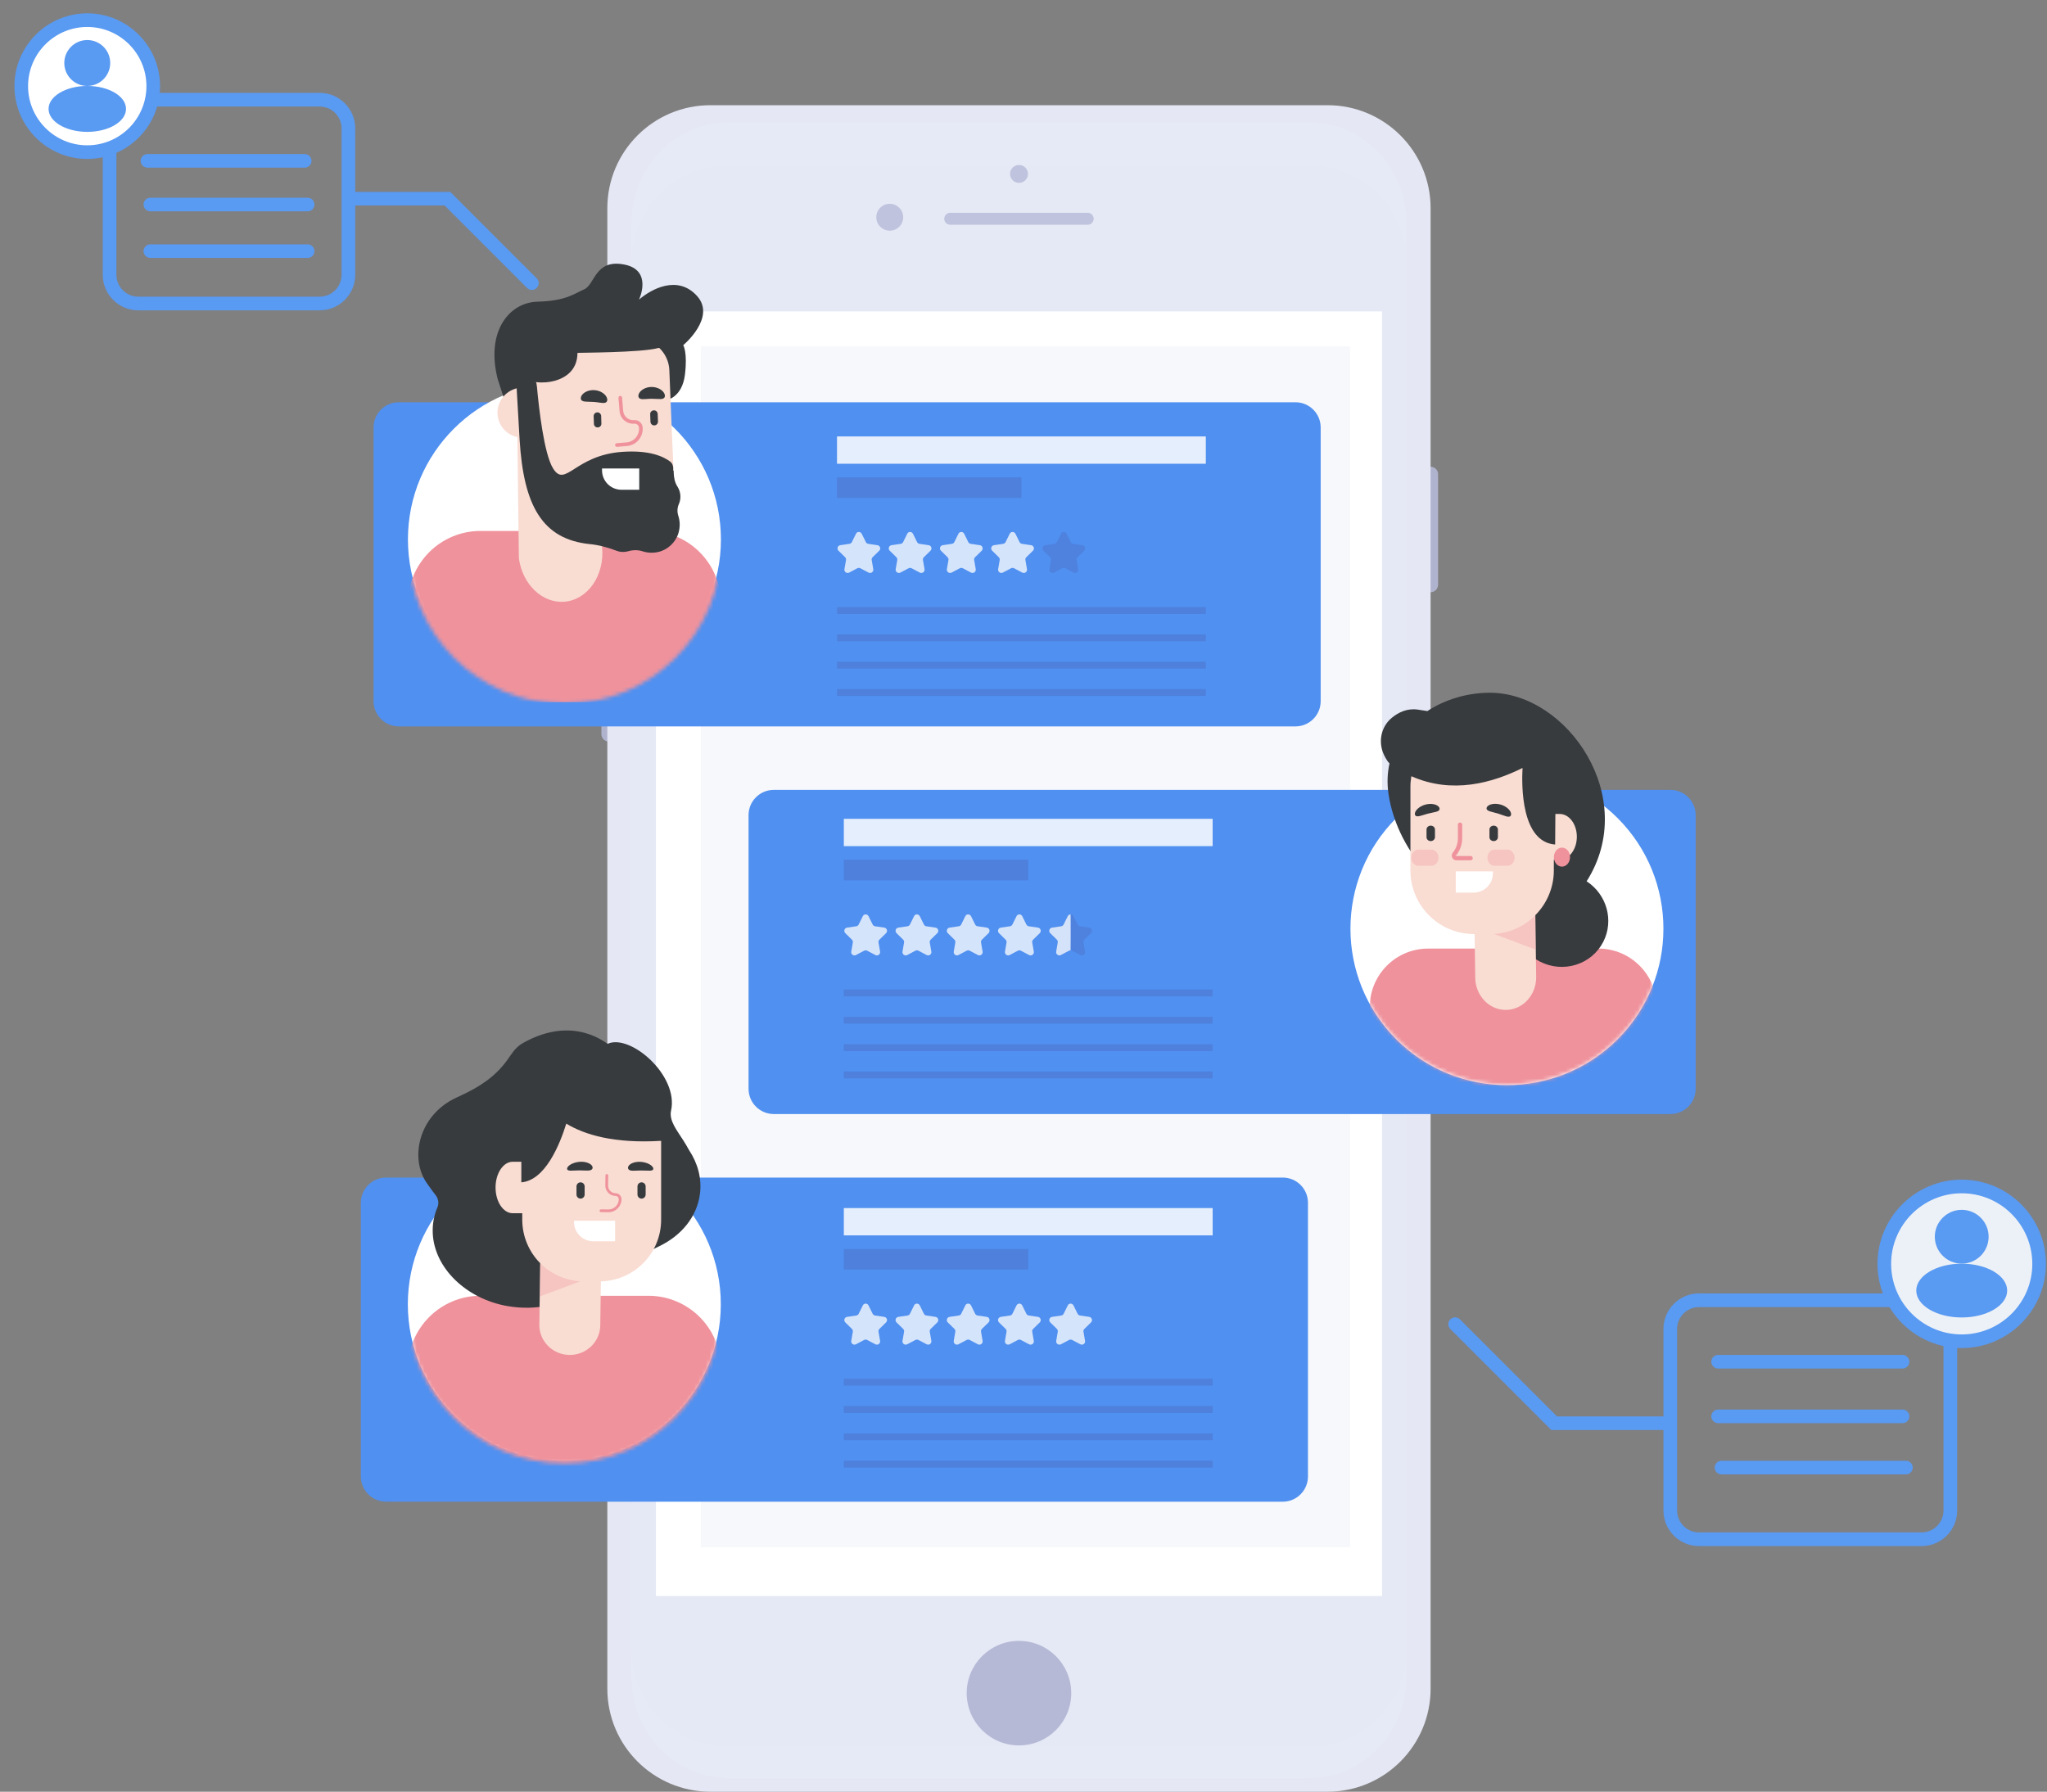 <svg width="538" height="471" viewBox="0 0 538 471" fill="none" xmlns="http://www.w3.org/2000/svg">
<rect x="0" y="0" width="538" height="471" fill="#808080" stroke="none"/>
<path opacity="0.58" d="M306.549 52.059C306.293 53.241 305.135 53.997 303.94 53.753C302.758 53.497 302.002 52.339 302.246 51.145C302.502 49.962 303.66 49.206 304.854 49.45C306.049 49.706 306.805 50.864 306.549 52.059Z" fill="#3E479B"/>
<path opacity="0.89" d="M160.022 102.27C158.937 102.27 158.06 101.393 158.06 100.308V87.74C158.06 86.655 158.937 85.777 160.022 85.777C161.107 85.777 161.985 86.655 161.985 87.74V100.308C161.985 101.393 161.107 102.27 160.022 102.27Z" fill="#4C65BA"/>
<path opacity="0.89" d="M375.996 155.676C374.911 155.676 374.034 154.798 374.034 153.713V124.651C374.034 123.567 374.911 122.689 375.996 122.689C377.081 122.689 377.959 123.567 377.959 124.651V153.713C377.959 154.798 377.081 155.676 375.996 155.676Z" fill="#B6B9D6"/>
<path opacity="0.89" d="M160.022 155.676C158.937 155.676 158.06 154.798 158.06 153.713V124.651C158.06 123.567 158.937 122.689 160.022 122.689C161.107 122.689 161.985 123.567 161.985 124.651V153.713C161.985 154.798 161.107 155.676 160.022 155.676Z" fill="#4C65BA"/>
<path opacity="0.89" d="M160.022 194.94C158.937 194.94 158.06 194.063 158.06 192.978V163.916C158.06 162.831 158.937 161.954 160.022 161.954C161.107 161.954 161.985 162.831 161.985 163.916V192.978C161.985 194.063 161.107 194.94 160.022 194.94Z" fill="#B6B9D6"/>
<path d="M348.898 471H186.72C171.75 471 159.621 458.871 159.621 443.901V54.753C159.621 39.783 171.75 27.654 186.72 27.654H348.898C363.868 27.654 375.997 39.783 375.997 54.753V443.901C375.997 458.871 363.868 471 348.898 471Z" fill="#E5E7F4"/>
<path opacity="0.21" d="M344.143 467.404H191.485C177.405 467.404 165.983 455.494 165.983 440.805V58.751C165.983 44.062 177.405 32.152 191.485 32.152H344.143C358.223 32.152 369.645 44.062 369.645 58.751V440.805C369.645 455.494 358.223 467.404 344.143 467.404Z" fill="#EDF5FF"/>
<path opacity="0.1" d="M344.143 459.175H191.485C177.405 459.175 165.983 447.802 165.983 433.771V68.893C165.983 54.862 177.405 43.489 191.485 43.489H344.143C358.223 43.489 369.645 54.862 369.645 68.893V433.771C369.645 447.802 358.223 459.175 344.143 459.175Z" fill="#DDE0E8"/>
<path d="M363.233 81.852H172.395V419.557H363.233V81.852Z" fill="white"/>
<path opacity="0.47" d="M354.871 91.031H184.208V406.758H354.871V91.031Z" fill="#ECF1F7"/>
<path d="M267.808 458.822C275.396 458.822 281.546 452.671 281.546 445.084C281.546 437.496 275.396 431.345 267.808 431.345C260.221 431.345 254.07 437.496 254.07 445.084C254.07 452.671 260.221 458.822 267.808 458.822Z" fill="#B6B9D6"/>
<g opacity="0.89">
<path opacity="0.89" d="M237.381 57.105C237.381 59.056 235.797 60.641 233.846 60.641C231.896 60.641 230.311 59.056 230.311 57.105C230.311 55.155 231.896 53.57 233.846 53.57C235.797 53.583 237.381 55.155 237.381 57.105Z" fill="#B6B9D6"/>
</g>
<g opacity="0.89">
<path opacity="0.89" d="M270.173 45.72C270.173 47.024 269.113 48.073 267.82 48.073C266.516 48.073 265.468 47.012 265.468 45.72C265.468 44.416 266.528 43.367 267.82 43.367C269.113 43.367 270.173 44.428 270.173 45.72Z" fill="#B6B9D6"/>
</g>
<g opacity="0.89">
<path opacity="0.89" d="M285.874 59.08H249.742C248.877 59.08 248.17 58.373 248.17 57.508C248.17 56.642 248.877 55.935 249.742 55.935H285.874C286.74 55.935 287.447 56.642 287.447 57.508C287.447 58.373 286.74 59.08 285.874 59.08Z" fill="#B6B9D6"/>
</g>
<path d="M340.474 190.953H104.813C101.156 190.953 98.181 187.991 98.181 184.322V112.375C98.181 108.718 101.144 105.743 104.813 105.743H340.474C344.131 105.743 347.106 108.706 347.106 112.375V184.322C347.106 187.979 344.131 190.953 340.474 190.953Z" fill="#5090F0"/>
<g opacity="0.87">
<path opacity="0.87" d="M226.483 140.316L227.556 142.486C227.678 142.742 227.922 142.912 228.202 142.961L230.604 143.315C231.311 143.412 231.591 144.278 231.079 144.777L229.348 146.472C229.141 146.667 229.056 146.947 229.104 147.228L229.519 149.617C229.641 150.324 228.897 150.848 228.275 150.519L226.13 149.385C225.874 149.251 225.581 149.251 225.325 149.385L223.18 150.519C222.546 150.848 221.815 150.312 221.936 149.617L222.351 147.228C222.4 146.947 222.302 146.667 222.107 146.472L220.376 144.777C219.864 144.278 220.144 143.412 220.851 143.315L223.253 142.961C223.533 142.925 223.777 142.742 223.899 142.486L224.972 140.316C225.252 139.682 226.166 139.682 226.483 140.316Z" fill="white"/>
<path opacity="0.87" d="M239.954 140.316L241.026 142.486C241.148 142.742 241.392 142.912 241.672 142.961L244.074 143.315C244.781 143.412 245.061 144.278 244.549 144.777L242.818 146.472C242.611 146.667 242.526 146.947 242.575 147.228L242.989 149.617C243.111 150.324 242.367 150.848 241.746 150.519L239.6 149.385C239.344 149.251 239.052 149.251 238.796 149.385L236.65 150.519C236.016 150.848 235.285 150.312 235.407 149.617L235.821 147.228C235.87 146.947 235.772 146.667 235.577 146.472L233.846 144.777C233.334 144.278 233.615 143.412 234.322 143.315L236.723 142.961C237.004 142.925 237.247 142.742 237.369 142.486L238.442 140.316C238.722 139.682 239.637 139.682 239.954 140.316Z" fill="white"/>
<path opacity="0.87" d="M253.411 140.316L254.484 142.486C254.606 142.742 254.85 142.912 255.13 142.961L257.532 143.315C258.239 143.412 258.519 144.278 258.007 144.777L256.276 146.472C256.069 146.667 255.983 146.947 256.032 147.228L256.447 149.617C256.569 150.324 255.825 150.848 255.203 150.519L253.058 149.385C252.802 149.251 252.509 149.251 252.253 149.385L250.108 150.519C249.474 150.848 248.742 150.312 248.864 149.617L249.279 147.228C249.328 146.947 249.23 146.667 249.035 146.472L247.304 144.777C246.792 144.278 247.072 143.412 247.779 143.315L250.181 142.961C250.461 142.925 250.705 142.742 250.827 142.486L251.9 140.316C252.192 139.682 253.106 139.682 253.411 140.316Z" fill="white"/>
<path opacity="0.87" d="M266.882 140.316L267.954 142.486C268.076 142.742 268.32 142.912 268.6 142.961L271.002 143.315C271.709 143.412 271.989 144.278 271.477 144.777L269.746 146.472C269.539 146.667 269.454 146.947 269.502 147.228L269.917 149.617C270.039 150.324 269.295 150.848 268.674 150.519L266.528 149.385C266.272 149.251 265.98 149.251 265.724 149.385L263.578 150.519C262.944 150.848 262.213 150.312 262.335 149.617L262.749 147.228C262.798 146.947 262.7 146.667 262.505 146.472L260.774 144.777C260.262 144.278 260.543 143.412 261.25 143.315L263.651 142.961C263.932 142.925 264.175 142.742 264.297 142.486L265.37 140.316C265.663 139.682 266.565 139.682 266.882 140.316Z" fill="white"/>
<path opacity="0.36" d="M280.352 140.316L281.424 142.486C281.546 142.742 281.79 142.912 282.071 142.961L284.472 143.315C285.179 143.412 285.459 144.278 284.947 144.777L283.216 146.472C283.009 146.667 282.924 146.947 282.973 147.228L283.387 149.617C283.509 150.324 282.765 150.848 282.144 150.519L279.998 149.385C279.742 149.251 279.45 149.251 279.194 149.385L277.048 150.519C276.414 150.848 275.683 150.312 275.805 149.617L276.219 147.228C276.268 146.947 276.17 146.667 275.975 146.472L274.244 144.777C273.732 144.278 274.013 143.412 274.72 143.315L277.121 142.961C277.402 142.925 277.645 142.742 277.767 142.486L278.84 140.316C279.12 139.682 280.035 139.682 280.352 140.316Z" fill="#4C65BA"/>
</g>
<path opacity="0.84" d="M316.923 114.729H219.986V121.909H316.923V114.729Z" fill="white"/>
<path opacity="0.36" d="M268.454 125.493H219.986V130.881H268.454V125.493Z" fill="#4C65BA"/>
<path opacity="0.36" d="M316.923 159.601H219.986V161.393H316.923V159.601Z" fill="#4C65BA"/>
<path opacity="0.36" d="M316.923 166.781H219.986V168.573H316.923V166.781Z" fill="#4C65BA"/>
<path opacity="0.36" d="M316.923 173.961H219.986V175.753H316.923V173.961Z" fill="#4C65BA"/>
<path opacity="0.36" d="M316.923 181.141H219.986V182.933H316.923V181.141Z" fill="#4C65BA"/>
<path d="M148.344 182.933C171.06 182.933 189.474 164.518 189.474 141.803C189.474 119.088 171.06 100.673 148.344 100.673C125.629 100.673 107.214 119.088 107.214 141.803C107.214 164.518 125.629 182.933 148.344 182.933Z" fill="white"/>
<mask id="mask0" mask-type="alpha" maskUnits="userSpaceOnUse" x="107" y="102" width="83" height="84">
<path d="M148.445 185.002C171.16 185.002 189.575 166.588 189.575 143.872C189.575 121.157 171.16 102.743 148.445 102.743C125.73 102.743 107.315 121.157 107.315 143.872C107.315 166.588 125.73 185.002 148.445 185.002Z" fill="white"/>
</mask>
<g mask="url(#mask0)">
<path d="M133.118 184.554H163.557C177.869 184.554 189.474 172.949 189.474 158.638C189.474 148.105 180.94 139.572 170.408 139.572H126.292C115.759 139.572 107.226 148.105 107.226 158.638C107.214 172.949 118.807 184.554 133.118 184.554Z" fill="#EF929C"/>
</g>
<path d="M141.261 79.304C148.673 79.097 150.684 77.329 153.537 76.061C156.389 74.806 156.353 68.064 164.008 69.527C171.676 70.978 167.946 78.767 167.946 78.767C171.152 75.988 178.112 72.16 183.208 77.817C188.303 83.473 179.575 90.738 179.575 90.738C179.575 90.738 180.746 92.603 180.014 98.516C179.283 104.428 175.333 105.123 175.333 105.123L137.617 108.548C135.447 108.743 133.411 107.451 132.679 105.403L132.655 105.354L130.79 99.601C127.633 87.032 133.862 79.511 141.261 79.304Z" fill="#373B3E"/>
<path d="M136.556 101.941L136.434 98.93C136.434 98.857 136.434 98.796 136.434 98.735C136.471 98.735 136.495 98.735 136.532 98.735C136.715 98.735 136.897 98.698 137.068 98.674C138.19 101.551 151.769 102.148 151.769 92.774C151.769 92.689 168.568 92.737 173.066 91.47C173.139 91.47 173.212 91.47 173.285 91.47C174.821 92.957 175.833 95.005 175.918 97.297L176.808 118.959C177.247 129.698 178.99 137.573 158.498 137.195L158.23 143.693C159.023 151.116 154.549 157.675 148.344 158.175C142.566 158.65 137.324 153.664 136.373 146.765L135.983 114.911C133.118 114.302 130.9 111.827 130.754 108.78C130.595 105.342 133.167 102.356 136.556 101.941Z" fill="#F9DCD2"/>
<path d="M168.19 104.781C168.616 105.001 169.177 104.928 169.713 104.903C170.262 104.855 170.798 104.83 171.274 104.83C171.749 104.83 172.298 104.842 172.846 104.879C173.383 104.903 173.943 104.964 174.37 104.733C174.772 104.525 174.943 103.916 174.455 103.197C174.004 102.49 172.81 101.722 171.237 101.722C169.665 101.734 168.494 102.526 168.055 103.245C167.592 103.977 167.775 104.574 168.19 104.781Z" fill="#373B3E"/>
<path d="M153.001 105.343C153.415 105.599 153.964 105.574 154.512 105.599C155.061 105.599 155.609 105.623 156.073 105.66C156.548 105.696 157.097 105.757 157.633 105.842C158.169 105.916 158.718 106.013 159.157 105.83C159.583 105.66 159.803 105.074 159.376 104.306C158.986 103.563 157.865 102.685 156.292 102.563C154.72 102.441 153.488 103.124 152.988 103.807C152.476 104.502 152.598 105.111 153.001 105.343Z" fill="#373B3E"/>
<path d="M162.192 117.459L164.752 117.252C167.251 117.045 169.116 114.851 168.909 112.352C168.811 111.206 167.8 110.34 166.654 110.438C165.191 110.56 163.911 109.475 163.789 108.012L163.496 104.513C163.472 104.257 163.24 104.062 162.984 104.074C162.728 104.099 162.533 104.33 162.546 104.586L162.838 108.085C162.997 110.06 164.74 111.535 166.715 111.376C167.349 111.328 167.897 111.791 167.946 112.425C168.104 114.399 166.629 116.143 164.654 116.301L162.095 116.508C161.839 116.533 161.644 116.764 161.656 117.02C161.704 117.289 161.936 117.484 162.192 117.459Z" fill="#EF929C"/>
<path d="M171.981 111.827C172.529 111.803 172.956 111.352 172.932 110.803L172.859 108.816C172.834 108.268 172.383 107.841 171.835 107.865C171.286 107.89 170.859 108.341 170.884 108.889L170.957 110.876C170.969 111.413 171.432 111.852 171.981 111.827Z" fill="#373B3E"/>
<path d="M157.109 112.364C157.657 112.339 158.084 111.888 158.059 111.34L157.999 109.353C157.974 108.804 157.523 108.377 156.975 108.402C156.426 108.426 155.999 108.877 156.024 109.426L156.097 111.413C156.097 111.949 156.56 112.376 157.109 112.364Z" fill="#373B3E"/>
<path d="M178.832 130.686C178.856 129.662 178.564 128.711 178.052 127.918C177.357 126.846 177.101 125.529 177.064 124.249L177.052 123.713H176.93C176.991 122.762 176.857 121.896 176.162 121.36C174.382 120.007 170.689 118.264 163.46 118.788C151.062 119.69 148.624 128.321 145.394 123.189C142.968 119.336 141.639 107.353 141.115 101.6C140.945 99.637 139.75 97.906 137.982 97.016L135.52 95.785C135.52 95.785 135.24 93.189 136.568 115.582C137.604 132.88 142.505 141.766 155.036 143.034C157.45 143.278 159.778 143.912 162.034 144.777C162.533 144.973 163.07 145.082 163.631 145.094C164.143 145.107 164.63 145.046 165.093 144.912C166.361 144.546 167.678 144.521 168.933 144.936C170.177 145.338 171.579 145.424 173.029 145.094C175.54 144.509 177.613 142.547 178.332 140.06C178.783 138.487 178.722 136.939 178.271 135.574C177.942 134.574 177.991 133.477 178.417 132.514C178.661 131.966 178.807 131.344 178.832 130.686Z" fill="#373B3E"/>
<path d="M163.338 128.747H168.007V123.152H158.23V123.627C158.218 126.456 160.51 128.747 163.338 128.747Z" fill="white"/>
<path d="M439.032 292.852H203.37C199.713 292.852 196.739 289.89 196.739 286.221V214.274C196.739 210.617 199.701 207.642 203.37 207.642H439.032C442.689 207.642 445.663 210.605 445.663 214.274V286.221C445.663 289.89 442.701 292.852 439.032 292.852Z" fill="#5090F0"/>
<g opacity="0.87">
<path opacity="0.87" d="M228.275 240.849L229.348 243.018C229.47 243.274 229.714 243.445 229.994 243.494L232.396 243.847C233.103 243.945 233.383 244.81 232.871 245.31L231.14 247.005C230.933 247.2 230.847 247.48 230.896 247.76L231.311 250.15C231.433 250.857 230.689 251.381 230.067 251.052L227.922 249.918C227.666 249.784 227.373 249.784 227.117 249.918L224.972 251.052C224.338 251.381 223.606 250.845 223.728 250.15L224.143 247.76C224.192 247.48 224.094 247.2 223.899 247.005L222.168 245.31C221.656 244.81 221.936 243.945 222.643 243.847L225.045 243.494C225.325 243.457 225.569 243.274 225.691 243.018L226.764 240.849C227.056 240.215 227.958 240.215 228.275 240.849Z" fill="white"/>
<path opacity="0.87" d="M241.745 240.849L242.818 243.018C242.94 243.274 243.184 243.445 243.464 243.494L245.866 243.847C246.573 243.945 246.853 244.81 246.341 245.31L244.61 247.005C244.403 247.2 244.318 247.48 244.366 247.76L244.781 250.15C244.903 250.857 244.159 251.381 243.537 251.052L241.392 249.918C241.136 249.784 240.843 249.784 240.587 249.918L238.442 251.052C237.808 251.381 237.077 250.845 237.199 250.15L237.613 247.76C237.662 247.48 237.564 247.2 237.369 247.005L235.638 245.31C235.126 244.81 235.407 243.945 236.114 243.847L238.515 243.494C238.795 243.457 239.039 243.274 239.161 243.018L240.234 240.849C240.514 240.215 241.429 240.215 241.745 240.849Z" fill="white"/>
<path opacity="0.87" d="M255.216 240.849L256.288 243.018C256.41 243.274 256.654 243.445 256.934 243.494L259.336 243.847C260.043 243.945 260.323 244.81 259.811 245.31L258.08 247.005C257.873 247.2 257.788 247.48 257.836 247.76L258.251 250.15C258.373 250.857 257.629 251.381 257.008 251.052L254.862 249.918C254.606 249.784 254.313 249.784 254.057 249.918L251.912 251.052C251.278 251.381 250.547 250.845 250.669 250.15L251.083 247.76C251.132 247.48 251.034 247.2 250.839 247.005L249.108 245.31C248.596 244.81 248.877 243.945 249.584 243.847L251.985 243.494C252.266 243.457 252.509 243.274 252.631 243.018L253.704 240.849C253.984 240.215 254.899 240.215 255.216 240.849Z" fill="white"/>
<path opacity="0.87" d="M268.674 240.849L269.746 243.018C269.868 243.274 270.112 243.445 270.393 243.494L272.794 243.847C273.501 243.945 273.781 244.81 273.269 245.31L271.538 247.005C271.331 247.2 271.246 247.48 271.295 247.76L271.709 250.15C271.831 250.857 271.087 251.381 270.466 251.052L268.32 249.918C268.064 249.784 267.772 249.784 267.516 249.918L265.37 251.052C264.736 251.381 264.005 250.845 264.127 250.15L264.541 247.76C264.59 247.48 264.492 247.2 264.297 247.005L262.566 245.31C262.054 244.81 262.335 243.945 263.042 243.847L265.443 243.494C265.724 243.457 265.967 243.274 266.089 243.018L267.162 240.849C267.455 240.215 268.369 240.215 268.674 240.849Z" fill="white"/>
<path opacity="0.36" d="M282.144 240.849L283.217 243.018C283.338 243.274 283.582 243.445 283.863 243.494L286.264 243.847C286.971 243.945 287.251 244.81 286.74 245.31L285.009 247.005C284.801 247.2 284.716 247.48 284.765 247.76L285.179 250.15C285.301 250.857 284.557 251.381 283.936 251.052L281.79 249.918C281.534 249.784 281.242 249.784 280.986 249.918L278.84 251.052C278.206 251.381 277.475 250.845 277.597 250.15L278.011 247.76C278.06 247.48 277.963 247.2 277.768 247.005L276.036 245.31C275.524 244.81 275.805 243.945 276.512 243.847L278.913 243.494C279.194 243.457 279.438 243.274 279.559 243.018L280.632 240.849C280.925 240.215 281.827 240.215 282.144 240.849Z" fill="#4C65BA"/>
<path opacity="0.87" d="M281.376 249.821C281.242 249.821 281.095 249.857 280.974 249.918L278.828 251.052C278.194 251.381 277.463 250.845 277.585 250.15L277.999 247.76C278.048 247.48 277.95 247.2 277.755 247.005L276.024 245.31C275.512 244.81 275.793 243.945 276.5 243.847L278.901 243.494C279.182 243.457 279.425 243.274 279.547 243.018L280.62 240.849C280.778 240.532 281.083 240.373 281.388 240.373C281.425 240.373 281.388 249.821 281.376 249.821Z" fill="white"/>
</g>
<path opacity="0.84" d="M318.714 215.249H221.778V222.429H318.714V215.249Z" fill="white"/>
<path opacity="0.36" d="M270.246 226.025H221.778V231.413H270.246V226.025Z" fill="#4C65BA"/>
<path opacity="0.36" d="M318.714 260.121H221.778V261.913H318.714V260.121Z" fill="#4C65BA"/>
<path opacity="0.36" d="M318.714 267.314H221.778V269.106H318.714V267.314Z" fill="#4C65BA"/>
<path opacity="0.36" d="M318.714 274.494H221.778V276.286H318.714V274.494Z" fill="#4C65BA"/>
<path opacity="0.36" d="M318.714 281.674H221.778V283.466H318.714V281.674Z" fill="#4C65BA"/>
<path d="M425.141 273.216C441.203 257.154 441.203 231.112 425.141 215.05C409.079 198.988 383.037 198.988 366.975 215.05C350.913 231.112 350.913 257.154 366.975 273.216C383.037 289.278 409.079 289.278 425.141 273.216Z" fill="white"/>
<mask id="mask1" mask-type="alpha" maskUnits="userSpaceOnUse" x="337" y="185" width="118" height="118">
<path d="M425.141 273.109C441.203 257.047 441.203 231.005 425.141 214.943C409.079 198.881 383.037 198.881 366.975 214.943C350.913 231.005 350.913 257.047 366.975 273.109C383.037 289.171 409.079 289.171 425.141 273.109Z" fill="white"/>
</mask>
<g mask="url(#mask1)">
<path d="M413.225 286.867H382.189C369.938 286.867 360.015 276.932 360.015 264.693C360.015 256.22 366.878 249.357 375.35 249.357H420.076C428.548 249.357 435.411 256.22 435.411 264.693C435.399 276.944 425.476 286.867 413.225 286.867Z" fill="#EF929C"/>
</g>
<path d="M417.004 231.669C430.974 209.69 411.945 182.104 391.6 182.104C385.687 182.104 379.86 183.835 375.143 186.919C374.314 186.785 373.473 186.651 372.583 186.529C369.828 186.151 367.548 187.248 365.793 188.699C362.843 191.137 362.124 195.294 363.867 198.695C364.306 199.548 364.757 200.28 365.196 200.682C364.635 203.193 364.513 205.887 364.94 208.776C367.244 224.148 380.677 239.971 398.024 239.995C397.292 245.066 399.852 250.284 404.741 252.783C410.872 255.916 418.321 253.575 421.393 247.553C424.245 241.934 422.27 235.095 417.004 231.669Z" fill="#373B3E"/>
<path d="M409.922 213.969H408.788L408.727 222.003C399.792 221.332 399.901 206.509 400.157 201.876C392.234 205.814 381.665 208.813 370.937 204.046C370.791 204.936 370.694 205.838 370.694 206.753V228.805C370.694 238.045 378.191 245.542 387.431 245.542H387.565L387.723 257.025C387.784 261.755 391.429 265.546 395.842 265.485C400.267 265.424 403.802 261.535 403.741 256.806L403.522 240.58C406.521 237.557 408.386 233.388 408.386 228.793V225.964H409.922C412.408 225.964 414.432 223.27 414.432 219.955C414.432 216.663 412.421 213.969 409.922 213.969Z" fill="#F9DCD2"/>
<path opacity="0.32" d="M392.697 245.517L403.631 249.626L403.509 240.654C400.706 243.457 396.902 245.249 392.697 245.517Z" fill="#EF929C"/>
<path d="M412.64 225.318C412.64 226.696 411.689 227.817 410.519 227.817C409.349 227.817 408.398 226.696 408.398 225.318C408.398 223.941 409.349 222.819 410.519 222.819C411.701 222.819 412.64 223.941 412.64 225.318Z" fill="#EF929C"/>
<path opacity="0.32" d="M376.155 227.586H372.827C371.778 227.586 370.925 226.635 370.925 225.465C370.925 224.294 371.778 223.343 372.827 223.343H376.155C377.203 223.343 378.056 224.294 378.056 225.465C378.068 226.635 377.215 227.586 376.155 227.586Z" fill="#EF929C"/>
<path opacity="0.32" d="M396.159 227.586H392.831C391.783 227.586 390.929 226.635 390.929 225.465C390.929 224.294 391.783 223.343 392.831 223.343H396.159C397.207 223.343 398.061 224.294 398.061 225.465C398.061 226.635 397.207 227.586 396.159 227.586Z" fill="#EF929C"/>
<path d="M382.786 226.147H386.516C386.833 226.147 387.077 225.891 387.077 225.586C387.077 225.269 386.821 225.026 386.516 225.026H382.786L382.262 224.502L382.701 224.855C383.737 223.587 384.298 221.978 384.298 220.345V216.785C384.298 216.468 384.042 216.224 383.737 216.224C383.42 216.224 383.176 216.48 383.176 216.785V220.345C383.176 221.722 382.701 223.075 381.835 224.148C381.531 224.526 381.47 225.026 381.677 225.452C381.884 225.879 382.311 226.147 382.786 226.147Z" fill="#EF929C"/>
<path d="M376.033 221.1C375.423 221.1 374.924 220.649 374.924 220.089V218.053C374.924 217.492 375.423 217.041 376.033 217.041C376.642 217.041 377.142 217.492 377.142 218.053V220.089C377.13 220.649 376.642 221.1 376.033 221.1Z" fill="#373B3E"/>
<path d="M378.105 213.104C377.752 213.384 377.228 213.457 376.716 213.567C376.204 213.664 375.692 213.786 375.253 213.896C374.814 214.006 374.314 214.164 373.815 214.323C373.315 214.469 372.815 214.652 372.376 214.579C371.962 214.518 371.681 214.091 371.986 213.421C372.266 212.762 373.217 211.885 374.68 211.495C376.143 211.117 377.374 211.434 377.923 211.885C378.496 212.336 378.447 212.848 378.105 213.104Z" fill="#373B3E"/>
<path d="M392.575 221.1C391.965 221.1 391.466 220.649 391.466 220.089V218.053C391.466 217.492 391.965 217.041 392.575 217.041C393.184 217.041 393.684 217.492 393.684 218.053V220.089C393.684 220.649 393.184 221.1 392.575 221.1Z" fill="#373B3E"/>
<path d="M396.586 214.688C396.147 214.737 395.647 214.53 395.159 214.359C394.672 214.176 394.172 214.006 393.745 213.872C393.306 213.738 392.807 213.603 392.295 213.482C391.795 213.347 391.271 213.238 390.929 212.957C390.6 212.689 390.588 212.189 391.198 211.763C391.783 211.348 393.05 211.092 394.489 211.531C395.927 211.97 396.817 212.896 397.061 213.555C397.317 214.25 397.012 214.652 396.586 214.688Z" fill="#373B3E"/>
<path d="M387.272 234.656H382.603V229.061H392.38V229.536C392.392 232.364 390.1 234.656 387.272 234.656Z" fill="white"/>
<path d="M337.134 394.762H101.473C97.816 394.762 94.841 391.8 94.841 388.131V316.184C94.841 312.527 97.803 309.553 101.473 309.553H337.134C340.791 309.553 343.765 312.515 343.765 316.184V388.131C343.753 391.788 340.791 394.762 337.134 394.762Z" fill="#5090F0"/>
<g opacity="0.87">
<path opacity="0.87" d="M228.275 343.173L229.348 345.343C229.47 345.599 229.714 345.77 229.994 345.819L232.396 346.172C233.103 346.27 233.383 347.135 232.871 347.635L231.14 349.33C230.933 349.525 230.847 349.805 230.896 350.085L231.311 352.475C231.433 353.182 230.689 353.706 230.067 353.377L227.922 352.243C227.666 352.109 227.373 352.109 227.117 352.243L224.972 353.377C224.338 353.706 223.607 353.169 223.728 352.475L224.143 350.085C224.192 349.805 224.094 349.525 223.899 349.33L222.168 347.635C221.656 347.135 221.936 346.27 222.643 346.172L225.045 345.819C225.325 345.782 225.569 345.599 225.691 345.343L226.764 343.173C227.056 342.527 227.958 342.527 228.275 343.173Z" fill="white"/>
<path opacity="0.87" d="M241.746 343.173L242.818 345.343C242.94 345.599 243.184 345.77 243.464 345.819L245.866 346.172C246.573 346.27 246.853 347.135 246.341 347.635L244.61 349.33C244.403 349.525 244.318 349.805 244.367 350.085L244.781 352.475C244.903 353.182 244.159 353.706 243.538 353.377L241.392 352.243C241.136 352.109 240.844 352.109 240.588 352.243L238.442 353.377C237.808 353.706 237.077 353.169 237.199 352.475L237.613 350.085C237.662 349.805 237.564 349.525 237.369 349.33L235.638 347.635C235.126 347.135 235.407 346.27 236.114 346.172L238.515 345.819C238.796 345.782 239.039 345.599 239.161 345.343L240.234 343.173C240.514 342.527 241.429 342.527 241.746 343.173Z" fill="white"/>
<path opacity="0.87" d="M255.216 343.173L256.288 345.343C256.41 345.599 256.654 345.77 256.935 345.819L259.336 346.172C260.043 346.27 260.323 347.135 259.811 347.635L258.08 349.33C257.873 349.525 257.788 349.805 257.837 350.085L258.251 352.475C258.373 353.182 257.629 353.706 257.008 353.377L254.862 352.243C254.606 352.109 254.314 352.109 254.058 352.243L251.912 353.377C251.278 353.706 250.547 353.169 250.669 352.475L251.083 350.085C251.132 349.805 251.034 349.525 250.839 349.33L249.108 347.635C248.596 347.135 248.877 346.27 249.584 346.172L251.985 345.819C252.266 345.782 252.509 345.599 252.631 345.343L253.704 343.173C253.985 342.527 254.899 342.527 255.216 343.173Z" fill="white"/>
<path opacity="0.87" d="M268.674 343.173L269.747 345.343C269.868 345.599 270.112 345.77 270.393 345.819L272.794 346.172C273.501 346.27 273.782 347.135 273.27 347.635L271.539 349.33C271.331 349.525 271.246 349.805 271.295 350.085L271.709 352.475C271.831 353.182 271.087 353.706 270.466 353.377L268.32 352.243C268.064 352.109 267.772 352.109 267.516 352.243L265.37 353.377C264.736 353.706 264.005 353.169 264.127 352.475L264.541 350.085C264.59 349.805 264.493 349.525 264.298 349.33L262.567 347.635C262.055 347.135 262.335 346.27 263.042 346.172L265.443 345.819C265.724 345.782 265.968 345.599 266.09 345.343L267.162 343.173C267.455 342.527 268.369 342.527 268.674 343.173Z" fill="white"/>
<path opacity="0.87" d="M282.144 343.173L283.217 345.343C283.338 345.599 283.582 345.77 283.863 345.819L286.264 346.172C286.971 346.27 287.251 347.135 286.74 347.635L285.009 349.33C284.801 349.525 284.716 349.805 284.765 350.085L285.179 352.475C285.301 353.182 284.557 353.706 283.936 353.377L281.79 352.243C281.534 352.109 281.242 352.109 280.986 352.243L278.84 353.377C278.206 353.706 277.475 353.169 277.597 352.475L278.011 350.085C278.06 349.805 277.963 349.525 277.768 349.33L276.036 347.635C275.524 347.135 275.805 346.27 276.512 346.172L278.913 345.819C279.194 345.782 279.438 345.599 279.559 345.343L280.632 343.173C280.925 342.527 281.827 342.527 282.144 343.173Z" fill="white"/>
</g>
<path opacity="0.84" d="M318.715 317.574H221.778V324.754H318.715V317.574Z" fill="white"/>
<path opacity="0.36" d="M270.246 328.338H221.778V333.726H270.246V328.338Z" fill="#4C65BA"/>
<path opacity="0.36" d="M318.715 362.446H221.778V364.238H318.715V362.446Z" fill="#4C65BA"/>
<path opacity="0.36" d="M318.715 369.626H221.778V371.418H318.715V369.626Z" fill="#4C65BA"/>
<path opacity="0.36" d="M318.715 376.806H221.778V378.598H318.715V376.806Z" fill="#4C65BA"/>
<path opacity="0.36" d="M318.715 383.986H221.778V385.778H318.715V383.986Z" fill="#4C65BA"/>
<path d="M189.445 342.863C189.445 320.149 171.032 301.735 148.318 301.735C125.603 301.735 107.19 320.149 107.19 342.863C107.19 365.577 125.603 383.991 148.318 383.991C171.032 383.991 189.445 365.577 189.445 342.863Z" fill="white"/>
<mask id="mask2" mask-type="alpha" maskUnits="userSpaceOnUse" x="107" y="302" width="83" height="83">
<path d="M189.445 343.584C189.445 320.869 171.032 302.456 148.318 302.456C125.603 302.456 107.19 320.869 107.19 343.584C107.19 366.298 125.603 384.711 148.318 384.711C171.032 384.711 189.445 366.298 189.445 343.584Z" fill="white"/>
</mask>
<g mask="url(#mask2)">
<path d="M133.118 385.607H163.557C177.869 385.607 189.474 374.002 189.474 359.691C189.474 349.159 180.941 340.626 170.408 340.626H126.292C115.759 340.626 107.226 349.159 107.226 359.691C107.214 374.002 118.807 385.607 133.118 385.607Z" fill="#EF929C"/>
</g>
<path d="M120.026 288.5L120.758 288.159C126.17 285.684 130.12 283.027 133.265 278.736C134.508 277.054 135.337 275.371 137.483 274.165C150.941 266.607 159.462 274.494 159.718 274.384C165.618 271.69 178.442 282.685 176.369 291.974C175.772 294.668 178.113 297.387 179.673 299.91C180.124 300.629 180.612 301.446 181.099 302.336C183.379 305.774 184.488 309.748 183.964 313.831C183.196 319.841 179.124 324.754 173.358 327.558C166.312 330.995 159.401 334.665 153.305 339.151C148.21 342.893 140.993 344.661 133.411 343.344C122.476 341.442 114.15 333.311 113.736 324.205C113.626 321.755 114.077 319.476 114.967 317.379C115.443 316.257 115.199 315.002 114.346 313.978C114.114 313.697 113.882 313.405 113.675 313.112L112.298 311.186C107.495 304.567 110.03 293.059 120.026 288.5Z" fill="#373B3E"/>
<path d="M148.832 295.375C147.064 301.056 143.249 310.296 137.019 310.808V305.396H134.752C132.265 305.396 130.242 308.431 130.242 312.161C130.242 315.904 132.265 318.927 134.752 318.927H137.263V320.634C137.263 325.083 139.067 329.118 141.969 332.056L141.749 348.196C141.688 352.548 145.236 356.119 149.649 356.18C154.074 356.241 157.706 352.767 157.767 348.415L157.926 336.834C166.703 336.627 173.761 329.471 173.761 320.634V299.898C161.376 300.654 153.635 298.289 148.832 295.375Z" fill="#F9DCD2"/>
<path opacity="0.32" d="M142.005 332.105L141.883 340.796L152.476 336.822C148.393 336.566 144.711 334.823 142.005 332.105Z" fill="#EF929C"/>
<path d="M157.938 318.634L159.876 318.659C161.766 318.683 163.326 317.159 163.35 315.27C163.363 314.404 162.655 313.685 161.79 313.673C160.693 313.661 159.803 312.759 159.815 311.649L159.852 308.992C159.852 308.797 159.693 308.638 159.498 308.626C159.303 308.626 159.145 308.785 159.132 308.98L159.096 311.637C159.084 313.137 160.278 314.368 161.778 314.38C162.253 314.38 162.631 314.782 162.631 315.258C162.619 316.757 161.376 317.964 159.888 317.94L157.95 317.915C157.755 317.915 157.597 318.074 157.584 318.269C157.584 318.476 157.743 318.634 157.938 318.634Z" fill="#EF929C"/>
<path d="M168.617 315.087C169.202 315.087 169.689 314.612 169.689 314.014V311.881C169.689 311.296 169.214 310.808 168.617 310.808C168.031 310.808 167.544 311.284 167.544 311.881V314.014C167.556 314.612 168.031 315.087 168.617 315.087Z" fill="#373B3E"/>
<path d="M165.557 307.639C165.996 307.797 166.52 307.749 167.032 307.736C167.544 307.712 168.056 307.688 168.507 307.688C168.958 307.688 169.482 307.7 170.006 307.724C170.518 307.736 171.067 307.785 171.432 307.627C171.786 307.468 171.859 307.029 171.286 306.493C170.75 305.969 169.494 305.408 167.995 305.408C166.495 305.42 165.508 305.993 165.203 306.517C164.874 307.042 165.13 307.48 165.557 307.639Z" fill="#373B3E"/>
<path d="M152.586 315.087C153.171 315.087 153.659 314.612 153.659 314.014V311.881C153.659 311.296 153.184 310.808 152.586 310.808C152.001 310.808 151.514 311.284 151.514 311.881V314.014C151.514 314.612 152.001 315.087 152.586 315.087Z" fill="#373B3E"/>
<path d="M149.331 307.627C149.709 307.785 150.246 307.736 150.77 307.712C151.294 307.675 151.83 307.663 152.281 307.663C152.745 307.663 153.257 307.675 153.769 307.7C154.281 307.712 154.805 307.761 155.256 307.59C155.683 307.432 155.939 307.005 155.597 306.469C155.28 305.957 154.268 305.396 152.757 305.396C151.245 305.408 150.002 305.981 149.466 306.493C148.893 307.054 148.966 307.48 149.331 307.627Z" fill="#373B3E"/>
<path d="M155.926 326.302H161.668V320.89H150.855V321.231C150.855 324.035 153.123 326.302 155.926 326.302Z" fill="white"/>
<path d="M139.787 76.22C139.323 76.22 138.872 76.049 138.519 75.695L116.845 54.021H92.33C91.343 54.021 90.538 53.217 90.538 52.229C90.538 51.242 91.343 50.437 92.33 50.437H118.332L141.054 73.16C141.761 73.867 141.761 75.001 141.054 75.695C140.701 76.049 140.25 76.22 139.787 76.22Z" fill="#599AF2"/>
<path d="M84.016 81.583H36.352C31.196 81.583 27.003 77.39 27.003 72.234V33.761C27.003 28.605 31.196 24.411 36.352 24.411H84.016C89.173 24.411 93.366 28.605 93.366 33.761V72.234C93.366 77.39 89.173 81.583 84.016 81.583ZM36.352 28.007C33.183 28.007 30.599 30.592 30.599 33.761V72.234C30.599 75.403 33.183 77.987 36.352 77.987H84.016C87.186 77.987 89.77 75.403 89.77 72.234V33.761C89.77 30.592 87.186 28.007 84.016 28.007H36.352Z" fill="#599AF2"/>
<path d="M80.079 44.074H38.754C37.767 44.074 36.962 43.27 36.962 42.282C36.962 41.295 37.767 40.49 38.754 40.49H80.079C81.066 40.49 81.871 41.295 81.871 42.282C81.883 43.27 81.078 44.074 80.079 44.074Z" fill="#599AF2"/>
<path d="M80.847 55.557H39.522C38.535 55.557 37.73 54.753 37.73 53.765C37.73 52.778 38.535 51.973 39.522 51.973H80.847C81.834 51.973 82.639 52.778 82.639 53.765C82.651 54.753 81.847 55.557 80.847 55.557Z" fill="#599AF2"/>
<path d="M80.847 67.808H39.522C38.535 67.808 37.73 67.004 37.73 66.016C37.73 65.029 38.535 64.225 39.522 64.225H80.847C81.834 64.225 82.639 65.029 82.639 66.016C82.651 67.004 81.847 67.808 80.847 67.808Z" fill="#599AF2"/>
<path d="M29.505 38.68C38.369 35.045 42.608 24.913 38.973 16.049C35.338 7.185 25.206 2.947 16.342 6.581C7.479 10.216 3.24 20.348 6.874 29.212C10.509 38.075 20.641 42.314 29.505 38.68Z" fill="white"/>
<path d="M22.931 41.782C12.374 41.782 3.792 33.2 3.792 22.644C3.792 12.087 12.386 3.505 22.931 3.505C33.488 3.505 42.069 12.099 42.069 22.644C42.082 33.188 33.488 41.782 22.931 41.782ZM22.931 7.089C14.349 7.089 7.376 14.062 7.376 22.644C7.376 31.226 14.349 38.199 22.931 38.199C31.513 38.199 38.486 31.226 38.486 22.644C38.486 14.062 31.513 7.089 22.931 7.089Z" fill="#599AF2"/>
<path d="M28.965 16.561C28.965 19.889 26.259 22.595 22.931 22.595C19.603 22.595 16.897 19.889 16.897 16.561C16.897 13.233 19.603 10.527 22.931 10.527C26.271 10.527 28.965 13.221 28.965 16.561Z" fill="#599AF2"/>
<path d="M33.122 28.629C33.122 31.957 28.563 34.663 22.943 34.663C17.324 34.663 12.764 31.957 12.764 28.629C12.764 25.301 17.324 22.595 22.943 22.595C28.563 22.595 33.122 25.289 33.122 28.629Z" fill="#599AF2"/>
<path d="M438.093 375.916H407.727L381.177 349.366C380.47 348.659 380.47 347.525 381.177 346.83C381.884 346.123 383.018 346.123 383.713 346.83L409.215 372.332H438.093C439.081 372.332 439.885 373.137 439.885 374.124C439.885 375.112 439.093 375.916 438.093 375.916Z" fill="#599AF2"/>
<path d="M505.042 406.428H446.541C441.385 406.428 437.191 402.235 437.191 397.079V349.354C437.191 344.197 441.385 340.004 446.541 340.004H505.042C510.198 340.004 514.392 344.197 514.392 349.354V397.079C514.392 402.235 510.198 406.428 505.042 406.428ZM446.541 343.6C443.372 343.6 440.787 346.184 440.787 349.354V397.079C440.787 400.248 443.372 402.832 446.541 402.832H505.042C508.211 402.832 510.796 400.248 510.796 397.079V349.354C510.796 346.184 508.211 343.6 505.042 343.6H446.541Z" fill="#599AF2"/>
<path d="M500.922 387.582H452.453C451.466 387.582 450.661 386.778 450.661 385.79C450.661 384.803 451.466 383.998 452.453 383.998H500.922C501.909 383.998 502.714 384.803 502.714 385.79C502.714 386.778 501.921 387.582 500.922 387.582Z" fill="#599AF2"/>
<path d="M500.032 374.112H451.564C450.576 374.112 449.772 373.308 449.772 372.32C449.772 371.333 450.576 370.528 451.564 370.528H500.032C501.019 370.528 501.824 371.333 501.824 372.32C501.824 373.32 501.019 374.112 500.032 374.112Z" fill="#599AF2"/>
<path d="M500.032 359.752H451.564C450.576 359.752 449.772 358.947 449.772 357.96C449.772 356.973 450.576 356.168 451.564 356.168H500.032C501.019 356.168 501.824 356.973 501.824 357.96C501.824 358.947 501.019 359.752 500.032 359.752Z" fill="#599AF2"/>
<path d="M515.588 352.573C526.824 352.573 535.933 343.464 535.933 332.227C535.933 320.991 526.824 311.882 515.588 311.882C504.351 311.882 495.242 320.991 495.242 332.227C495.242 343.464 504.351 352.573 515.588 352.573Z" fill="#ECF1F7"/>
<path d="M515.587 354.376C503.384 354.376 493.449 344.441 493.449 332.239C493.449 320.036 503.384 310.101 515.587 310.101C527.789 310.101 537.724 320.036 537.724 332.239C537.724 344.441 527.789 354.376 515.587 354.376ZM515.587 313.685C505.359 313.685 497.033 322.011 497.033 332.239C497.033 342.466 505.359 350.792 515.587 350.792C525.814 350.792 534.14 342.466 534.14 332.239C534.128 321.999 525.814 313.685 515.587 313.685Z" fill="#599AF2"/>
<path d="M522.657 325.107C522.657 329.02 519.487 332.178 515.587 332.178C511.686 332.178 508.516 329.008 508.516 325.107C508.516 321.206 511.686 318.037 515.587 318.037C519.487 318.037 522.657 321.194 522.657 325.107Z" fill="#599AF2"/>
<path d="M515.587 346.331C522.184 346.331 527.533 343.165 527.533 339.26C527.533 335.355 522.184 332.19 515.587 332.19C508.989 332.19 503.64 335.355 503.64 339.26C503.64 343.165 508.989 346.331 515.587 346.331Z" fill="#599AF2"/>
</svg>

